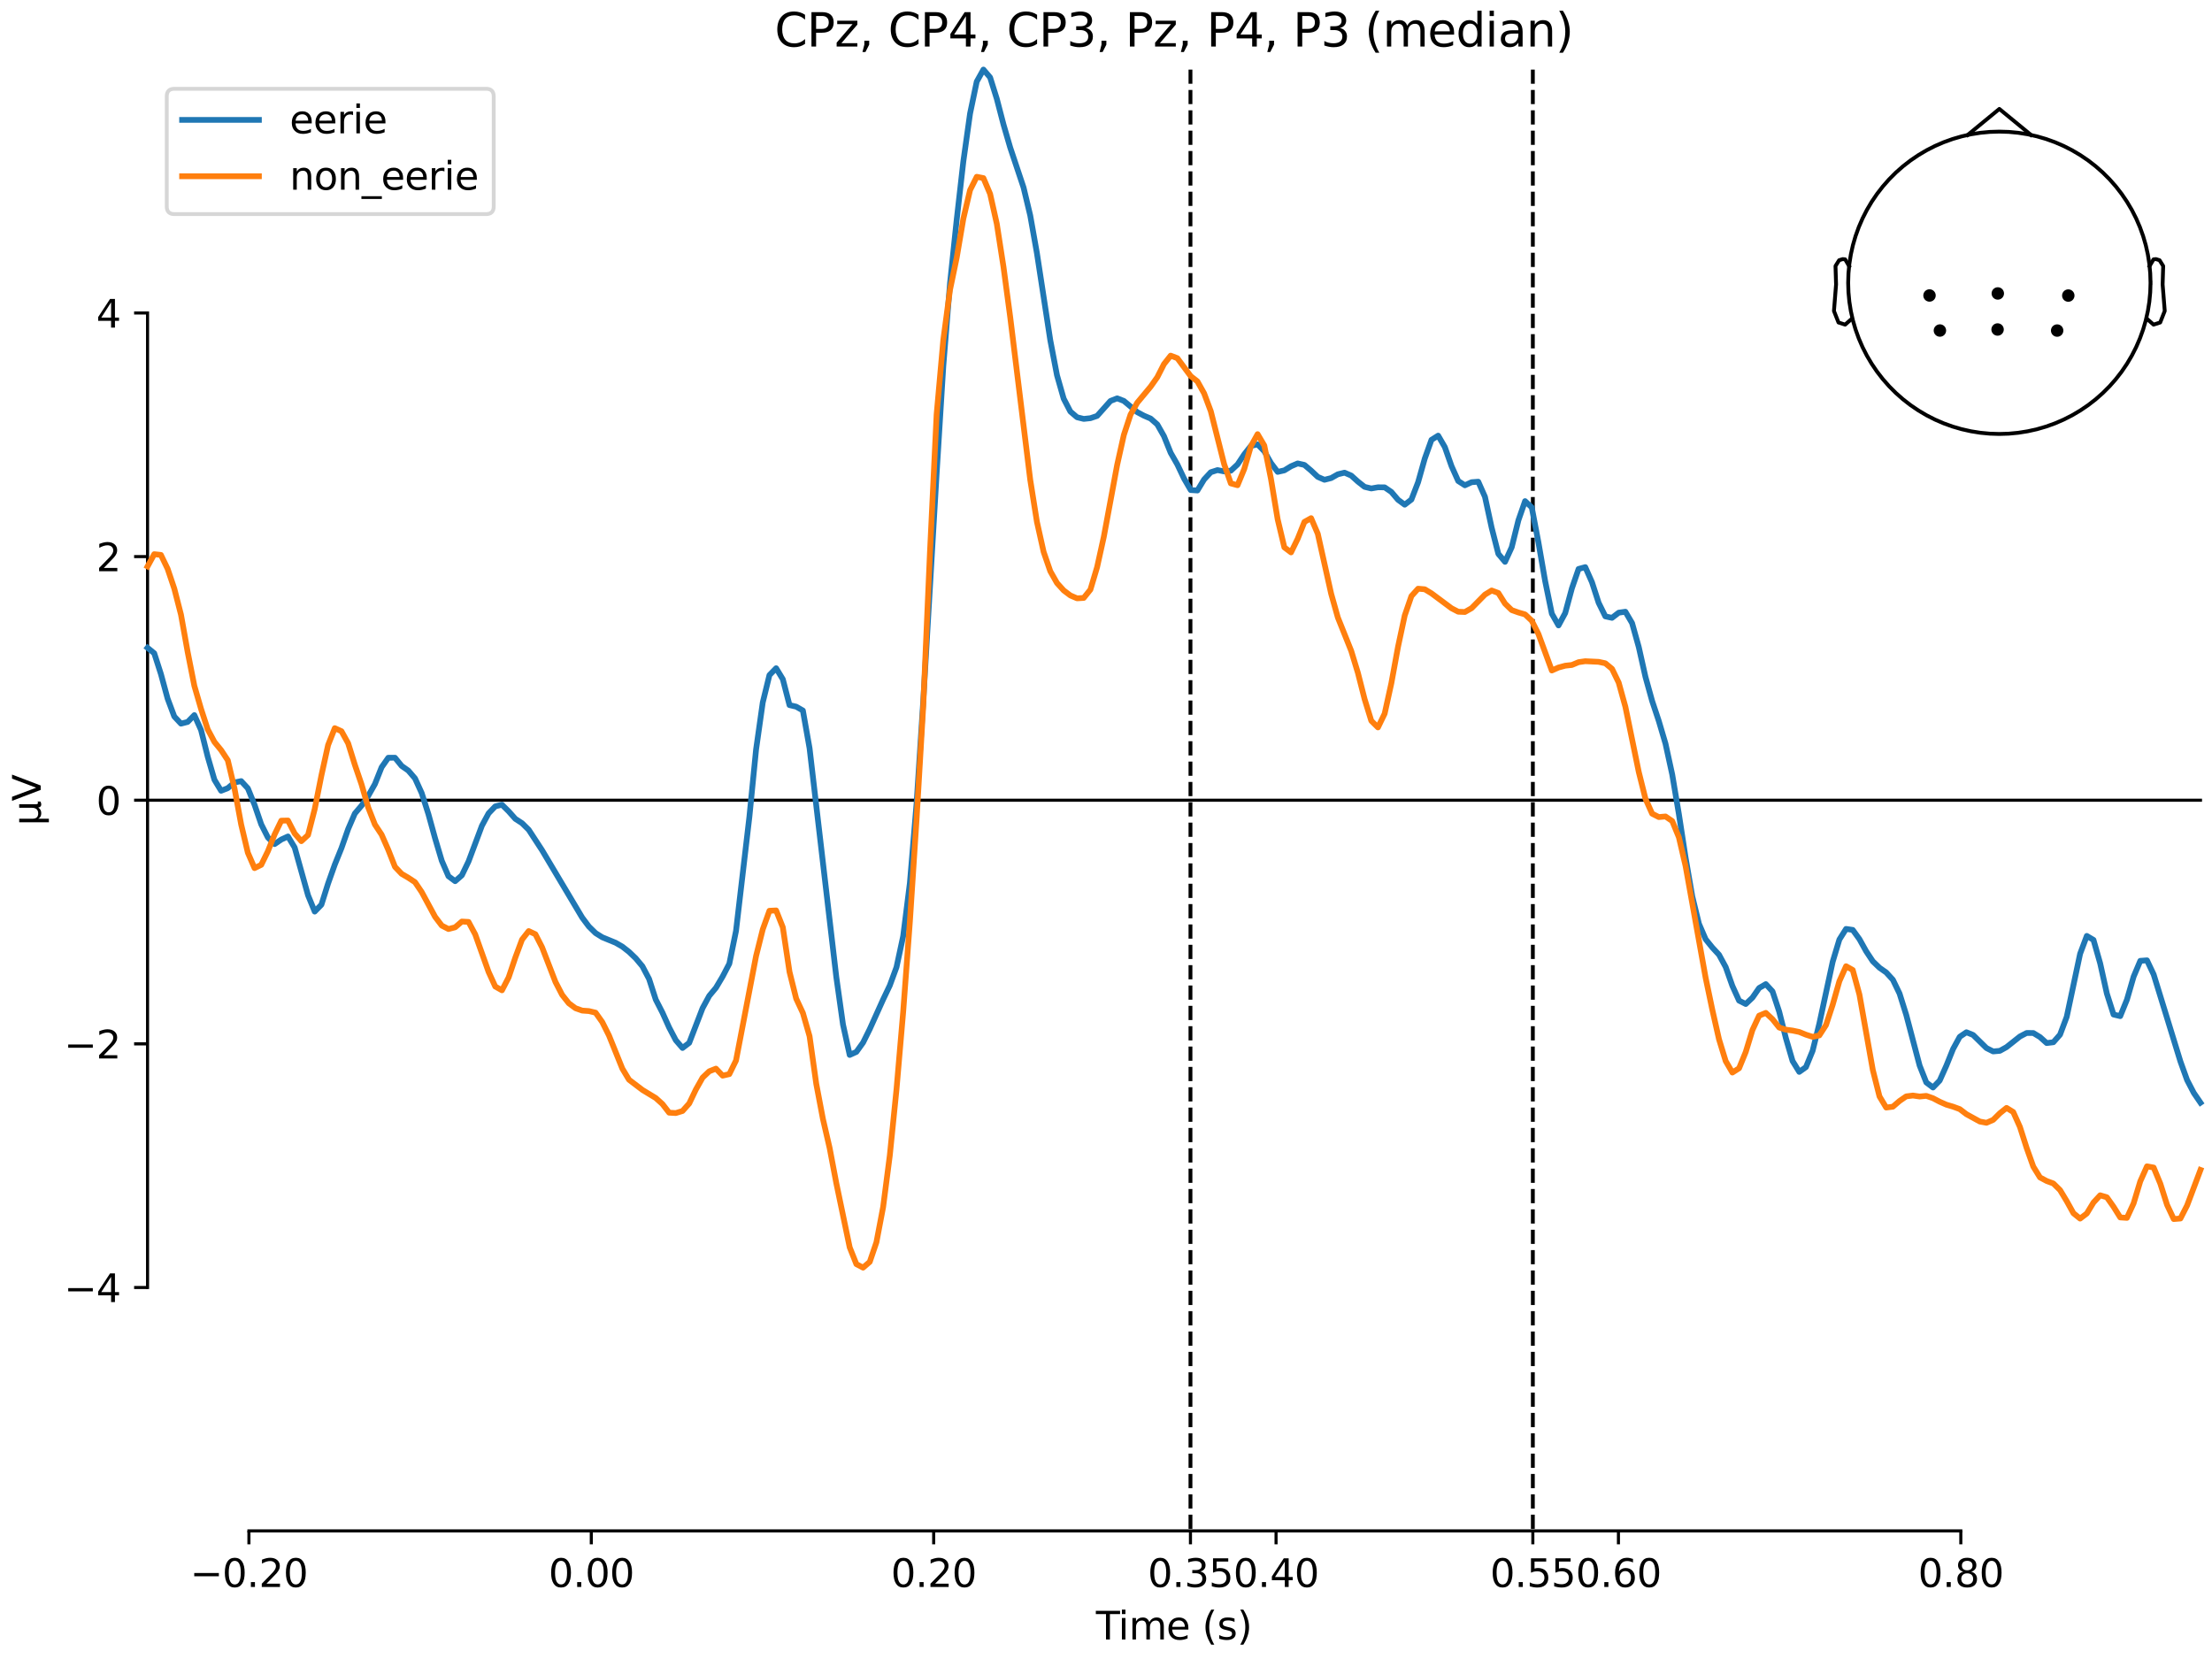 <?xml version="1.0" encoding="utf-8" standalone="no"?>
<!DOCTYPE svg PUBLIC "-//W3C//DTD SVG 1.1//EN"
  "http://www.w3.org/Graphics/SVG/1.1/DTD/svg11.dtd">
<svg xmlns:xlink="http://www.w3.org/1999/xlink" width="576pt" height="432pt" viewBox="0 0 576 432" xmlns="http://www.w3.org/2000/svg" version="1.1">
 <defs>
  <style type="text/css">*{stroke-linejoin: round; stroke-linecap: butt}</style>
 </defs>
 <g id="figure_1">
  <g id="patch_1">
   <path d="M 0 432 
L 576 432 
L 576 0 
L 0 0 
z
" style="fill: #ffffff"/>
  </g>
  <g id="axes_1">
   <g id="patch_2">
    <path d="M 38.421 398.644 
L 573 398.644 
L 573 18.118 
L 38.421 18.118 
L 38.421 398.644 
z
" style="fill: none; opacity: 0"/>
   </g>
   <g id="patch_3">
    <path d="M 38.421 335.256 
L 38.421 81.506 
" style="fill: none; stroke: #000000; stroke-width: 0.8; stroke-linejoin: miter; stroke-linecap: square"/>
   </g>
   <g id="LineCollection_1">
    <path d="M 309.994 18.118 
L 309.994 398.644 
" clip-path="url(#p1a8147ad1c)" style="fill: none; stroke-dasharray: 3.7,1.6; stroke-dashoffset: 0; stroke: #000000"/>
    <path d="M 399.148 18.118 
L 399.148 398.644 
" clip-path="url(#p1a8147ad1c)" style="fill: none; stroke-dasharray: 3.7,1.6; stroke-dashoffset: 0; stroke: #000000"/>
   </g>
   <g id="matplotlib.axis_1">
    <g id="xtick_1">
     <g id="line2d_1">
      <defs>
       <path id="md05a43b354" d="M 0 0 
L 0 3.5 
" style="stroke: #000000; stroke-width: 0.8"/>
      </defs>
      <g>
       <use xlink:href="#md05a43b354" x="64.819" y="398.644" style="stroke: #000000; stroke-width: 0.8"/>
      </g>
     </g>
     <g id="text_1">
      <!-- −0.20 -->
      <g transform="translate(49.496 413.242) scale(0.1 -0.1)">
       <defs>
        <path id="DejaVuSans-2212" d="M 678 2272 
L 4684 2272 
L 4684 1741 
L 678 1741 
L 678 2272 
z
" transform="scale(0.016)"/>
        <path id="DejaVuSans-30" d="M 2034 4250 
Q 1547 4250 1301 3770 
Q 1056 3291 1056 2328 
Q 1056 1369 1301 889 
Q 1547 409 2034 409 
Q 2525 409 2770 889 
Q 3016 1369 3016 2328 
Q 3016 3291 2770 3770 
Q 2525 4250 2034 4250 
z
M 2034 4750 
Q 2819 4750 3233 4129 
Q 3647 3509 3647 2328 
Q 3647 1150 3233 529 
Q 2819 -91 2034 -91 
Q 1250 -91 836 529 
Q 422 1150 422 2328 
Q 422 3509 836 4129 
Q 1250 4750 2034 4750 
z
" transform="scale(0.016)"/>
        <path id="DejaVuSans-2e" d="M 684 794 
L 1344 794 
L 1344 0 
L 684 0 
L 684 794 
z
" transform="scale(0.016)"/>
        <path id="DejaVuSans-32" d="M 1228 531 
L 3431 531 
L 3431 0 
L 469 0 
L 469 531 
Q 828 903 1448 1529 
Q 2069 2156 2228 2338 
Q 2531 2678 2651 2914 
Q 2772 3150 2772 3378 
Q 2772 3750 2511 3984 
Q 2250 4219 1831 4219 
Q 1534 4219 1204 4116 
Q 875 4013 500 3803 
L 500 4441 
Q 881 4594 1212 4672 
Q 1544 4750 1819 4750 
Q 2544 4750 2975 4387 
Q 3406 4025 3406 3419 
Q 3406 3131 3298 2873 
Q 3191 2616 2906 2266 
Q 2828 2175 2409 1742 
Q 1991 1309 1228 531 
z
" transform="scale(0.016)"/>
       </defs>
       <use xlink:href="#DejaVuSans-2212"/>
       <use xlink:href="#DejaVuSans-30" transform="translate(83.789 0)"/>
       <use xlink:href="#DejaVuSans-2e" transform="translate(147.412 0)"/>
       <use xlink:href="#DejaVuSans-32" transform="translate(179.199 0)"/>
       <use xlink:href="#DejaVuSans-30" transform="translate(242.822 0)"/>
      </g>
     </g>
    </g>
    <g id="xtick_2">
     <g id="line2d_2">
      <g>
       <use xlink:href="#md05a43b354" x="153.973" y="398.644" style="stroke: #000000; stroke-width: 0.8"/>
      </g>
     </g>
     <g id="text_2">
      <!-- 0.00 -->
      <g transform="translate(142.84 413.242) scale(0.1 -0.1)">
       <use xlink:href="#DejaVuSans-30"/>
       <use xlink:href="#DejaVuSans-2e" transform="translate(63.623 0)"/>
       <use xlink:href="#DejaVuSans-30" transform="translate(95.41 0)"/>
       <use xlink:href="#DejaVuSans-30" transform="translate(159.033 0)"/>
      </g>
     </g>
    </g>
    <g id="xtick_3">
     <g id="line2d_3">
      <g>
       <use xlink:href="#md05a43b354" x="243.128" y="398.644" style="stroke: #000000; stroke-width: 0.8"/>
      </g>
     </g>
     <g id="text_3">
      <!-- 0.20 -->
      <g transform="translate(231.995 413.242) scale(0.1 -0.1)">
       <use xlink:href="#DejaVuSans-30"/>
       <use xlink:href="#DejaVuSans-2e" transform="translate(63.623 0)"/>
       <use xlink:href="#DejaVuSans-32" transform="translate(95.41 0)"/>
       <use xlink:href="#DejaVuSans-30" transform="translate(159.033 0)"/>
      </g>
     </g>
    </g>
    <g id="xtick_4">
     <g id="line2d_4">
      <g>
       <use xlink:href="#md05a43b354" x="309.994" y="398.644" style="stroke: #000000; stroke-width: 0.8"/>
      </g>
     </g>
     <g id="text_4">
      <!-- 0.35 -->
      <g transform="translate(298.861 413.242) scale(0.1 -0.1)">
       <defs>
        <path id="DejaVuSans-33" d="M 2597 2516 
Q 3050 2419 3304 2112 
Q 3559 1806 3559 1356 
Q 3559 666 3084 287 
Q 2609 -91 1734 -91 
Q 1441 -91 1130 -33 
Q 819 25 488 141 
L 488 750 
Q 750 597 1062 519 
Q 1375 441 1716 441 
Q 2309 441 2620 675 
Q 2931 909 2931 1356 
Q 2931 1769 2642 2001 
Q 2353 2234 1838 2234 
L 1294 2234 
L 1294 2753 
L 1863 2753 
Q 2328 2753 2575 2939 
Q 2822 3125 2822 3475 
Q 2822 3834 2567 4026 
Q 2313 4219 1838 4219 
Q 1578 4219 1281 4162 
Q 984 4106 628 3988 
L 628 4550 
Q 988 4650 1302 4700 
Q 1616 4750 1894 4750 
Q 2613 4750 3031 4423 
Q 3450 4097 3450 3541 
Q 3450 3153 3228 2886 
Q 3006 2619 2597 2516 
z
" transform="scale(0.016)"/>
        <path id="DejaVuSans-35" d="M 691 4666 
L 3169 4666 
L 3169 4134 
L 1269 4134 
L 1269 2991 
Q 1406 3038 1543 3061 
Q 1681 3084 1819 3084 
Q 2600 3084 3056 2656 
Q 3513 2228 3513 1497 
Q 3513 744 3044 326 
Q 2575 -91 1722 -91 
Q 1428 -91 1123 -41 
Q 819 9 494 109 
L 494 744 
Q 775 591 1075 516 
Q 1375 441 1709 441 
Q 2250 441 2565 725 
Q 2881 1009 2881 1497 
Q 2881 1984 2565 2268 
Q 2250 2553 1709 2553 
Q 1456 2553 1204 2497 
Q 953 2441 691 2322 
L 691 4666 
z
" transform="scale(0.016)"/>
       </defs>
       <use xlink:href="#DejaVuSans-30"/>
       <use xlink:href="#DejaVuSans-2e" transform="translate(63.623 0)"/>
       <use xlink:href="#DejaVuSans-33" transform="translate(95.41 0)"/>
       <use xlink:href="#DejaVuSans-35" transform="translate(159.033 0)"/>
      </g>
     </g>
    </g>
    <g id="xtick_5">
     <g id="line2d_5">
      <g>
       <use xlink:href="#md05a43b354" x="332.282" y="398.644" style="stroke: #000000; stroke-width: 0.8"/>
      </g>
     </g>
     <g id="text_5">
      <!-- 0.40 -->
      <g transform="translate(321.15 413.242) scale(0.1 -0.1)">
       <defs>
        <path id="DejaVuSans-34" d="M 2419 4116 
L 825 1625 
L 2419 1625 
L 2419 4116 
z
M 2253 4666 
L 3047 4666 
L 3047 1625 
L 3713 1625 
L 3713 1100 
L 3047 1100 
L 3047 0 
L 2419 0 
L 2419 1100 
L 313 1100 
L 313 1709 
L 2253 4666 
z
" transform="scale(0.016)"/>
       </defs>
       <use xlink:href="#DejaVuSans-30"/>
       <use xlink:href="#DejaVuSans-2e" transform="translate(63.623 0)"/>
       <use xlink:href="#DejaVuSans-34" transform="translate(95.41 0)"/>
       <use xlink:href="#DejaVuSans-30" transform="translate(159.033 0)"/>
      </g>
     </g>
    </g>
    <g id="xtick_6">
     <g id="line2d_6">
      <g>
       <use xlink:href="#md05a43b354" x="399.148" y="398.644" style="stroke: #000000; stroke-width: 0.8"/>
      </g>
     </g>
     <g id="text_6">
      <!-- 0.55 -->
      <g transform="translate(388.016 413.242) scale(0.1 -0.1)">
       <use xlink:href="#DejaVuSans-30"/>
       <use xlink:href="#DejaVuSans-2e" transform="translate(63.623 0)"/>
       <use xlink:href="#DejaVuSans-35" transform="translate(95.41 0)"/>
       <use xlink:href="#DejaVuSans-35" transform="translate(159.033 0)"/>
      </g>
     </g>
    </g>
    <g id="xtick_7">
     <g id="line2d_7">
      <g>
       <use xlink:href="#md05a43b354" x="421.437" y="398.644" style="stroke: #000000; stroke-width: 0.8"/>
      </g>
     </g>
     <g id="text_7">
      <!-- 0.60 -->
      <g transform="translate(410.304 413.242) scale(0.1 -0.1)">
       <defs>
        <path id="DejaVuSans-36" d="M 2113 2584 
Q 1688 2584 1439 2293 
Q 1191 2003 1191 1497 
Q 1191 994 1439 701 
Q 1688 409 2113 409 
Q 2538 409 2786 701 
Q 3034 994 3034 1497 
Q 3034 2003 2786 2293 
Q 2538 2584 2113 2584 
z
M 3366 4563 
L 3366 3988 
Q 3128 4100 2886 4159 
Q 2644 4219 2406 4219 
Q 1781 4219 1451 3797 
Q 1122 3375 1075 2522 
Q 1259 2794 1537 2939 
Q 1816 3084 2150 3084 
Q 2853 3084 3261 2657 
Q 3669 2231 3669 1497 
Q 3669 778 3244 343 
Q 2819 -91 2113 -91 
Q 1303 -91 875 529 
Q 447 1150 447 2328 
Q 447 3434 972 4092 
Q 1497 4750 2381 4750 
Q 2619 4750 2861 4703 
Q 3103 4656 3366 4563 
z
" transform="scale(0.016)"/>
       </defs>
       <use xlink:href="#DejaVuSans-30"/>
       <use xlink:href="#DejaVuSans-2e" transform="translate(63.623 0)"/>
       <use xlink:href="#DejaVuSans-36" transform="translate(95.41 0)"/>
       <use xlink:href="#DejaVuSans-30" transform="translate(159.033 0)"/>
      </g>
     </g>
    </g>
    <g id="xtick_8">
     <g id="line2d_8">
      <g>
       <use xlink:href="#md05a43b354" x="510.592" y="398.644" style="stroke: #000000; stroke-width: 0.8"/>
      </g>
     </g>
     <g id="text_8">
      <!-- 0.80 -->
      <g transform="translate(499.459 413.242) scale(0.1 -0.1)">
       <defs>
        <path id="DejaVuSans-38" d="M 2034 2216 
Q 1584 2216 1326 1975 
Q 1069 1734 1069 1313 
Q 1069 891 1326 650 
Q 1584 409 2034 409 
Q 2484 409 2743 651 
Q 3003 894 3003 1313 
Q 3003 1734 2745 1975 
Q 2488 2216 2034 2216 
z
M 1403 2484 
Q 997 2584 770 2862 
Q 544 3141 544 3541 
Q 544 4100 942 4425 
Q 1341 4750 2034 4750 
Q 2731 4750 3128 4425 
Q 3525 4100 3525 3541 
Q 3525 3141 3298 2862 
Q 3072 2584 2669 2484 
Q 3125 2378 3379 2068 
Q 3634 1759 3634 1313 
Q 3634 634 3220 271 
Q 2806 -91 2034 -91 
Q 1263 -91 848 271 
Q 434 634 434 1313 
Q 434 1759 690 2068 
Q 947 2378 1403 2484 
z
M 1172 3481 
Q 1172 3119 1398 2916 
Q 1625 2713 2034 2713 
Q 2441 2713 2670 2916 
Q 2900 3119 2900 3481 
Q 2900 3844 2670 4047 
Q 2441 4250 2034 4250 
Q 1625 4250 1398 4047 
Q 1172 3844 1172 3481 
z
" transform="scale(0.016)"/>
       </defs>
       <use xlink:href="#DejaVuSans-30"/>
       <use xlink:href="#DejaVuSans-2e" transform="translate(63.623 0)"/>
       <use xlink:href="#DejaVuSans-38" transform="translate(95.41 0)"/>
       <use xlink:href="#DejaVuSans-30" transform="translate(159.033 0)"/>
      </g>
     </g>
    </g>
    <g id="text_9">
     <!-- Time (s) -->
     <g transform="translate(285.381 426.92) scale(0.1 -0.1)">
      <defs>
       <path id="DejaVuSans-54" d="M -19 4666 
L 3928 4666 
L 3928 4134 
L 2272 4134 
L 2272 0 
L 1638 0 
L 1638 4134 
L -19 4134 
L -19 4666 
z
" transform="scale(0.016)"/>
       <path id="DejaVuSans-69" d="M 603 3500 
L 1178 3500 
L 1178 0 
L 603 0 
L 603 3500 
z
M 603 4863 
L 1178 4863 
L 1178 4134 
L 603 4134 
L 603 4863 
z
" transform="scale(0.016)"/>
       <path id="DejaVuSans-6d" d="M 3328 2828 
Q 3544 3216 3844 3400 
Q 4144 3584 4550 3584 
Q 5097 3584 5394 3201 
Q 5691 2819 5691 2113 
L 5691 0 
L 5113 0 
L 5113 2094 
Q 5113 2597 4934 2840 
Q 4756 3084 4391 3084 
Q 3944 3084 3684 2787 
Q 3425 2491 3425 1978 
L 3425 0 
L 2847 0 
L 2847 2094 
Q 2847 2600 2669 2842 
Q 2491 3084 2119 3084 
Q 1678 3084 1418 2786 
Q 1159 2488 1159 1978 
L 1159 0 
L 581 0 
L 581 3500 
L 1159 3500 
L 1159 2956 
Q 1356 3278 1631 3431 
Q 1906 3584 2284 3584 
Q 2666 3584 2933 3390 
Q 3200 3197 3328 2828 
z
" transform="scale(0.016)"/>
       <path id="DejaVuSans-65" d="M 3597 1894 
L 3597 1613 
L 953 1613 
Q 991 1019 1311 708 
Q 1631 397 2203 397 
Q 2534 397 2845 478 
Q 3156 559 3463 722 
L 3463 178 
Q 3153 47 2828 -22 
Q 2503 -91 2169 -91 
Q 1331 -91 842 396 
Q 353 884 353 1716 
Q 353 2575 817 3079 
Q 1281 3584 2069 3584 
Q 2775 3584 3186 3129 
Q 3597 2675 3597 1894 
z
M 3022 2063 
Q 3016 2534 2758 2815 
Q 2500 3097 2075 3097 
Q 1594 3097 1305 2825 
Q 1016 2553 972 2059 
L 3022 2063 
z
" transform="scale(0.016)"/>
       <path id="DejaVuSans-20" transform="scale(0.016)"/>
       <path id="DejaVuSans-28" d="M 1984 4856 
Q 1566 4138 1362 3434 
Q 1159 2731 1159 2009 
Q 1159 1288 1364 580 
Q 1569 -128 1984 -844 
L 1484 -844 
Q 1016 -109 783 600 
Q 550 1309 550 2009 
Q 550 2706 781 3412 
Q 1013 4119 1484 4856 
L 1984 4856 
z
" transform="scale(0.016)"/>
       <path id="DejaVuSans-73" d="M 2834 3397 
L 2834 2853 
Q 2591 2978 2328 3040 
Q 2066 3103 1784 3103 
Q 1356 3103 1142 2972 
Q 928 2841 928 2578 
Q 928 2378 1081 2264 
Q 1234 2150 1697 2047 
L 1894 2003 
Q 2506 1872 2764 1633 
Q 3022 1394 3022 966 
Q 3022 478 2636 193 
Q 2250 -91 1575 -91 
Q 1294 -91 989 -36 
Q 684 19 347 128 
L 347 722 
Q 666 556 975 473 
Q 1284 391 1588 391 
Q 1994 391 2212 530 
Q 2431 669 2431 922 
Q 2431 1156 2273 1281 
Q 2116 1406 1581 1522 
L 1381 1569 
Q 847 1681 609 1914 
Q 372 2147 372 2553 
Q 372 3047 722 3315 
Q 1072 3584 1716 3584 
Q 2034 3584 2315 3537 
Q 2597 3491 2834 3397 
z
" transform="scale(0.016)"/>
       <path id="DejaVuSans-29" d="M 513 4856 
L 1013 4856 
Q 1481 4119 1714 3412 
Q 1947 2706 1947 2009 
Q 1947 1309 1714 600 
Q 1481 -109 1013 -844 
L 513 -844 
Q 928 -128 1133 580 
Q 1338 1288 1338 2009 
Q 1338 2731 1133 3434 
Q 928 4138 513 4856 
z
" transform="scale(0.016)"/>
      </defs>
      <use xlink:href="#DejaVuSans-54"/>
      <use xlink:href="#DejaVuSans-69" transform="translate(57.959 0)"/>
      <use xlink:href="#DejaVuSans-6d" transform="translate(85.742 0)"/>
      <use xlink:href="#DejaVuSans-65" transform="translate(183.154 0)"/>
      <use xlink:href="#DejaVuSans-20" transform="translate(244.678 0)"/>
      <use xlink:href="#DejaVuSans-28" transform="translate(276.465 0)"/>
      <use xlink:href="#DejaVuSans-73" transform="translate(315.479 0)"/>
      <use xlink:href="#DejaVuSans-29" transform="translate(367.578 0)"/>
     </g>
    </g>
   </g>
   <g id="matplotlib.axis_2">
    <g id="ytick_1">
     <g id="line2d_9">
      <defs>
       <path id="m44f23426dc" d="M 0 0 
L -3.5 0 
" style="stroke: #000000; stroke-width: 0.8"/>
      </defs>
      <g>
       <use xlink:href="#m44f23426dc" x="38.421" y="335.256" style="stroke: #000000; stroke-width: 0.8"/>
      </g>
     </g>
     <g id="text_10">
      <!-- −4 -->
      <g transform="translate(16.678 339.055) scale(0.1 -0.1)">
       <use xlink:href="#DejaVuSans-2212"/>
       <use xlink:href="#DejaVuSans-34" transform="translate(83.789 0)"/>
      </g>
     </g>
    </g>
    <g id="ytick_2">
     <g id="line2d_10">
      <g>
       <use xlink:href="#m44f23426dc" x="38.421" y="271.818" style="stroke: #000000; stroke-width: 0.8"/>
      </g>
     </g>
     <g id="text_11">
      <!-- −2 -->
      <g transform="translate(16.678 275.618) scale(0.1 -0.1)">
       <use xlink:href="#DejaVuSans-2212"/>
       <use xlink:href="#DejaVuSans-32" transform="translate(83.789 0)"/>
      </g>
     </g>
    </g>
    <g id="ytick_3">
     <g id="line2d_11">
      <g>
       <use xlink:href="#m44f23426dc" x="38.421" y="208.381" style="stroke: #000000; stroke-width: 0.8"/>
      </g>
     </g>
     <g id="text_12">
      <!-- 0 -->
      <g transform="translate(25.058 212.18) scale(0.1 -0.1)">
       <use xlink:href="#DejaVuSans-30"/>
      </g>
     </g>
    </g>
    <g id="ytick_4">
     <g id="line2d_12">
      <g>
       <use xlink:href="#m44f23426dc" x="38.421" y="144.944" style="stroke: #000000; stroke-width: 0.8"/>
      </g>
     </g>
     <g id="text_13">
      <!-- 2 -->
      <g transform="translate(25.058 148.743) scale(0.1 -0.1)">
       <use xlink:href="#DejaVuSans-32"/>
      </g>
     </g>
    </g>
    <g id="ytick_5">
     <g id="line2d_13">
      <g>
       <use xlink:href="#m44f23426dc" x="38.421" y="81.506" style="stroke: #000000; stroke-width: 0.8"/>
      </g>
     </g>
     <g id="text_14">
      <!-- 4 -->
      <g transform="translate(25.058 85.305) scale(0.1 -0.1)">
       <use xlink:href="#DejaVuSans-34"/>
      </g>
     </g>
    </g>
    <g id="text_15">
     <!-- µV -->
     <g transform="translate(10.599 214.982) rotate(-90) scale(0.1 -0.1)">
      <defs>
       <path id="DejaVuSans-b5" d="M 544 -1331 
L 544 3500 
L 1119 3500 
L 1119 1325 
Q 1119 872 1334 640 
Q 1550 409 1972 409 
Q 2434 409 2667 671 
Q 2900 934 2900 1459 
L 2900 3500 
L 3475 3500 
L 3475 806 
Q 3475 619 3529 530 
Q 3584 441 3700 441 
Q 3728 441 3778 458 
Q 3828 475 3916 513 
L 3916 50 
Q 3788 -22 3673 -56 
Q 3559 -91 3450 -91 
Q 3234 -91 3106 31 
Q 2978 153 2931 403 
Q 2775 156 2548 32 
Q 2322 -91 2016 -91 
Q 1697 -91 1473 31 
Q 1250 153 1119 397 
L 1119 -1331 
L 544 -1331 
z
" transform="scale(0.016)"/>
       <path id="DejaVuSans-56" d="M 1831 0 
L 50 4666 
L 709 4666 
L 2188 738 
L 3669 4666 
L 4325 4666 
L 2547 0 
L 1831 0 
z
" transform="scale(0.016)"/>
      </defs>
      <use xlink:href="#DejaVuSans-b5"/>
      <use xlink:href="#DejaVuSans-56" transform="translate(63.623 0)"/>
     </g>
    </g>
   </g>
   <g id="patch_4">
    <path d="M 64.819 398.644 
L 510.592 398.644 
" style="fill: none; stroke: #000000; stroke-width: 0.8; stroke-linejoin: miter; stroke-linecap: square"/>
   </g>
   <g id="patch_5">
    <path d="M 38.421 208.381 
L 573 208.381 
" style="fill: none; stroke: #000000; stroke-width: 0.8; stroke-linejoin: miter; stroke-linecap: square"/>
   </g>
   <g id="text_16">
    <!-- CPz, CP4, CP3, Pz, P4, P3 (median) -->
    <g transform="translate(201.717 12.118) scale(0.12 -0.12)">
     <defs>
      <path id="DejaVuSans-43" d="M 4122 4306 
L 4122 3641 
Q 3803 3938 3442 4084 
Q 3081 4231 2675 4231 
Q 1875 4231 1450 3742 
Q 1025 3253 1025 2328 
Q 1025 1406 1450 917 
Q 1875 428 2675 428 
Q 3081 428 3442 575 
Q 3803 722 4122 1019 
L 4122 359 
Q 3791 134 3420 21 
Q 3050 -91 2638 -91 
Q 1578 -91 968 557 
Q 359 1206 359 2328 
Q 359 3453 968 4101 
Q 1578 4750 2638 4750 
Q 3056 4750 3426 4639 
Q 3797 4528 4122 4306 
z
" transform="scale(0.016)"/>
      <path id="DejaVuSans-50" d="M 1259 4147 
L 1259 2394 
L 2053 2394 
Q 2494 2394 2734 2622 
Q 2975 2850 2975 3272 
Q 2975 3691 2734 3919 
Q 2494 4147 2053 4147 
L 1259 4147 
z
M 628 4666 
L 2053 4666 
Q 2838 4666 3239 4311 
Q 3641 3956 3641 3272 
Q 3641 2581 3239 2228 
Q 2838 1875 2053 1875 
L 1259 1875 
L 1259 0 
L 628 0 
L 628 4666 
z
" transform="scale(0.016)"/>
      <path id="DejaVuSans-7a" d="M 353 3500 
L 3084 3500 
L 3084 2975 
L 922 459 
L 3084 459 
L 3084 0 
L 275 0 
L 275 525 
L 2438 3041 
L 353 3041 
L 353 3500 
z
" transform="scale(0.016)"/>
      <path id="DejaVuSans-2c" d="M 750 794 
L 1409 794 
L 1409 256 
L 897 -744 
L 494 -744 
L 750 256 
L 750 794 
z
" transform="scale(0.016)"/>
      <path id="DejaVuSans-64" d="M 2906 2969 
L 2906 4863 
L 3481 4863 
L 3481 0 
L 2906 0 
L 2906 525 
Q 2725 213 2448 61 
Q 2172 -91 1784 -91 
Q 1150 -91 751 415 
Q 353 922 353 1747 
Q 353 2572 751 3078 
Q 1150 3584 1784 3584 
Q 2172 3584 2448 3432 
Q 2725 3281 2906 2969 
z
M 947 1747 
Q 947 1113 1208 752 
Q 1469 391 1925 391 
Q 2381 391 2643 752 
Q 2906 1113 2906 1747 
Q 2906 2381 2643 2742 
Q 2381 3103 1925 3103 
Q 1469 3103 1208 2742 
Q 947 2381 947 1747 
z
" transform="scale(0.016)"/>
      <path id="DejaVuSans-61" d="M 2194 1759 
Q 1497 1759 1228 1600 
Q 959 1441 959 1056 
Q 959 750 1161 570 
Q 1363 391 1709 391 
Q 2188 391 2477 730 
Q 2766 1069 2766 1631 
L 2766 1759 
L 2194 1759 
z
M 3341 1997 
L 3341 0 
L 2766 0 
L 2766 531 
Q 2569 213 2275 61 
Q 1981 -91 1556 -91 
Q 1019 -91 701 211 
Q 384 513 384 1019 
Q 384 1609 779 1909 
Q 1175 2209 1959 2209 
L 2766 2209 
L 2766 2266 
Q 2766 2663 2505 2880 
Q 2244 3097 1772 3097 
Q 1472 3097 1187 3025 
Q 903 2953 641 2809 
L 641 3341 
Q 956 3463 1253 3523 
Q 1550 3584 1831 3584 
Q 2591 3584 2966 3190 
Q 3341 2797 3341 1997 
z
" transform="scale(0.016)"/>
      <path id="DejaVuSans-6e" d="M 3513 2113 
L 3513 0 
L 2938 0 
L 2938 2094 
Q 2938 2591 2744 2837 
Q 2550 3084 2163 3084 
Q 1697 3084 1428 2787 
Q 1159 2491 1159 1978 
L 1159 0 
L 581 0 
L 581 3500 
L 1159 3500 
L 1159 2956 
Q 1366 3272 1645 3428 
Q 1925 3584 2291 3584 
Q 2894 3584 3203 3211 
Q 3513 2838 3513 2113 
z
" transform="scale(0.016)"/>
     </defs>
     <use xlink:href="#DejaVuSans-43"/>
     <use xlink:href="#DejaVuSans-50" transform="translate(69.824 0)"/>
     <use xlink:href="#DejaVuSans-7a" transform="translate(130.127 0)"/>
     <use xlink:href="#DejaVuSans-2c" transform="translate(182.617 0)"/>
     <use xlink:href="#DejaVuSans-20" transform="translate(214.404 0)"/>
     <use xlink:href="#DejaVuSans-43" transform="translate(246.191 0)"/>
     <use xlink:href="#DejaVuSans-50" transform="translate(316.016 0)"/>
     <use xlink:href="#DejaVuSans-34" transform="translate(376.318 0)"/>
     <use xlink:href="#DejaVuSans-2c" transform="translate(439.941 0)"/>
     <use xlink:href="#DejaVuSans-20" transform="translate(471.729 0)"/>
     <use xlink:href="#DejaVuSans-43" transform="translate(503.516 0)"/>
     <use xlink:href="#DejaVuSans-50" transform="translate(573.34 0)"/>
     <use xlink:href="#DejaVuSans-33" transform="translate(633.643 0)"/>
     <use xlink:href="#DejaVuSans-2c" transform="translate(697.266 0)"/>
     <use xlink:href="#DejaVuSans-20" transform="translate(729.053 0)"/>
     <use xlink:href="#DejaVuSans-50" transform="translate(760.84 0)"/>
     <use xlink:href="#DejaVuSans-7a" transform="translate(821.143 0)"/>
     <use xlink:href="#DejaVuSans-2c" transform="translate(873.633 0)"/>
     <use xlink:href="#DejaVuSans-20" transform="translate(905.42 0)"/>
     <use xlink:href="#DejaVuSans-50" transform="translate(937.207 0)"/>
     <use xlink:href="#DejaVuSans-34" transform="translate(997.51 0)"/>
     <use xlink:href="#DejaVuSans-2c" transform="translate(1061.133 0)"/>
     <use xlink:href="#DejaVuSans-20" transform="translate(1092.92 0)"/>
     <use xlink:href="#DejaVuSans-50" transform="translate(1124.707 0)"/>
     <use xlink:href="#DejaVuSans-33" transform="translate(1185.01 0)"/>
     <use xlink:href="#DejaVuSans-20" transform="translate(1248.633 0)"/>
     <use xlink:href="#DejaVuSans-28" transform="translate(1280.42 0)"/>
     <use xlink:href="#DejaVuSans-6d" transform="translate(1319.434 0)"/>
     <use xlink:href="#DejaVuSans-65" transform="translate(1416.846 0)"/>
     <use xlink:href="#DejaVuSans-64" transform="translate(1478.369 0)"/>
     <use xlink:href="#DejaVuSans-69" transform="translate(1541.846 0)"/>
     <use xlink:href="#DejaVuSans-61" transform="translate(1569.629 0)"/>
     <use xlink:href="#DejaVuSans-6e" transform="translate(1630.908 0)"/>
     <use xlink:href="#DejaVuSans-29" transform="translate(1694.287 0)"/>
    </g>
   </g>
   <g id="legend_1">
    <g id="patch_6">
     <path d="M 45.421 55.753 
L 126.563 55.753 
Q 128.563 55.753 128.563 53.753 
L 128.563 25.118 
Q 128.563 23.118 126.563 23.118 
L 45.421 23.118 
Q 43.421 23.118 43.421 25.118 
L 43.421 53.753 
Q 43.421 55.753 45.421 55.753 
z
" style="fill: #ffffff; opacity: 0.8; stroke: #cccccc; stroke-linejoin: miter"/>
    </g>
    <g id="line2d_14">
     <path d="M 47.421 31.217 
L 57.421 31.217 
L 67.421 31.217 
" style="fill: none; stroke: #1f77b4; stroke-width: 1.5; stroke-linecap: square"/>
    </g>
    <g id="text_17">
     <!-- eerie -->
     <g transform="translate(75.421 34.717) scale(0.1 -0.1)">
      <defs>
       <path id="DejaVuSans-72" d="M 2631 2963 
Q 2534 3019 2420 3045 
Q 2306 3072 2169 3072 
Q 1681 3072 1420 2755 
Q 1159 2438 1159 1844 
L 1159 0 
L 581 0 
L 581 3500 
L 1159 3500 
L 1159 2956 
Q 1341 3275 1631 3429 
Q 1922 3584 2338 3584 
Q 2397 3584 2469 3576 
Q 2541 3569 2628 3553 
L 2631 2963 
z
" transform="scale(0.016)"/>
      </defs>
      <use xlink:href="#DejaVuSans-65"/>
      <use xlink:href="#DejaVuSans-65" transform="translate(61.523 0)"/>
      <use xlink:href="#DejaVuSans-72" transform="translate(123.047 0)"/>
      <use xlink:href="#DejaVuSans-69" transform="translate(164.16 0)"/>
      <use xlink:href="#DejaVuSans-65" transform="translate(191.943 0)"/>
     </g>
    </g>
    <g id="line2d_15">
     <path d="M 47.421 45.895 
L 57.421 45.895 
L 67.421 45.895 
" style="fill: none; stroke: #ff7f0e; stroke-width: 1.5; stroke-linecap: square"/>
    </g>
    <g id="text_18">
     <!-- non_eerie -->
     <g transform="translate(75.421 49.395) scale(0.1 -0.1)">
      <defs>
       <path id="DejaVuSans-6f" d="M 1959 3097 
Q 1497 3097 1228 2736 
Q 959 2375 959 1747 
Q 959 1119 1226 758 
Q 1494 397 1959 397 
Q 2419 397 2687 759 
Q 2956 1122 2956 1747 
Q 2956 2369 2687 2733 
Q 2419 3097 1959 3097 
z
M 1959 3584 
Q 2709 3584 3137 3096 
Q 3566 2609 3566 1747 
Q 3566 888 3137 398 
Q 2709 -91 1959 -91 
Q 1206 -91 779 398 
Q 353 888 353 1747 
Q 353 2609 779 3096 
Q 1206 3584 1959 3584 
z
" transform="scale(0.016)"/>
       <path id="DejaVuSans-5f" d="M 3263 -1063 
L 3263 -1509 
L -63 -1509 
L -63 -1063 
L 3263 -1063 
z
" transform="scale(0.016)"/>
      </defs>
      <use xlink:href="#DejaVuSans-6e"/>
      <use xlink:href="#DejaVuSans-6f" transform="translate(63.379 0)"/>
      <use xlink:href="#DejaVuSans-6e" transform="translate(124.561 0)"/>
      <use xlink:href="#DejaVuSans-5f" transform="translate(187.939 0)"/>
      <use xlink:href="#DejaVuSans-65" transform="translate(237.939 0)"/>
      <use xlink:href="#DejaVuSans-65" transform="translate(299.463 0)"/>
      <use xlink:href="#DejaVuSans-72" transform="translate(360.986 0)"/>
      <use xlink:href="#DejaVuSans-69" transform="translate(402.1 0)"/>
      <use xlink:href="#DejaVuSans-65" transform="translate(429.883 0)"/>
     </g>
    </g>
   </g>
   <g id="line2d_16">
    <path d="M 38.421 168.686 
L 40.162 170.105 
L 41.903 175.518 
L 43.644 181.916 
L 45.386 186.575 
L 47.127 188.437 
L 48.868 187.991 
L 50.61 186.212 
L 52.351 190.096 
L 54.092 197.058 
L 55.834 203.043 
L 57.575 205.916 
L 59.316 205.229 
L 61.057 203.757 
L 62.799 203.397 
L 64.54 205.279 
L 66.281 209.561 
L 68.023 214.648 
L 69.764 218.095 
L 71.505 219.797 
L 73.247 218.612 
L 74.988 217.81 
L 76.729 220.689 
L 80.212 233.128 
L 81.953 237.374 
L 83.694 235.578 
L 85.436 230.045 
L 87.177 225.145 
L 88.918 220.836 
L 90.66 215.876 
L 92.401 211.836 
L 94.142 209.792 
L 95.883 207.246 
L 97.625 204.174 
L 99.366 199.799 
L 101.107 197.316 
L 102.849 197.306 
L 104.59 199.444 
L 106.331 200.666 
L 108.073 202.695 
L 109.814 206.527 
L 111.555 211.993 
L 113.296 218.296 
L 115.038 224.145 
L 116.779 228.165 
L 118.52 229.458 
L 120.262 227.938 
L 122.003 224.325 
L 125.486 215.024 
L 127.227 211.793 
L 128.968 209.974 
L 130.709 209.544 
L 132.451 211.264 
L 134.192 213.222 
L 135.933 214.349 
L 137.675 216.066 
L 141.157 221.401 
L 151.605 238.943 
L 153.346 241.264 
L 155.088 242.974 
L 156.829 244.061 
L 160.312 245.491 
L 162.053 246.496 
L 163.794 247.857 
L 165.535 249.524 
L 167.277 251.606 
L 169.018 254.913 
L 170.759 260.288 
L 172.501 263.689 
L 174.242 267.553 
L 175.983 270.875 
L 177.725 272.893 
L 179.466 271.564 
L 182.948 262.52 
L 184.69 259.308 
L 186.431 257.216 
L 188.172 254.286 
L 189.914 250.941 
L 191.655 242.414 
L 195.138 212.713 
L 196.879 195.19 
L 198.62 182.914 
L 200.361 175.794 
L 202.103 174.004 
L 203.844 176.865 
L 205.585 183.606 
L 207.327 184.01 
L 209.068 185.013 
L 210.809 194.838 
L 217.774 254.426 
L 219.516 266.801 
L 221.257 274.703 
L 222.998 273.918 
L 224.74 271.492 
L 226.481 267.976 
L 229.964 260.258 
L 231.705 256.608 
L 233.446 251.857 
L 235.187 243.765 
L 236.929 229.952 
L 238.67 209.257 
L 240.411 182.599 
L 243.894 123.341 
L 245.635 95.295 
L 247.377 73.849 
L 249.118 57.261 
L 250.859 41.982 
L 252.6 29.579 
L 254.342 21.242 
L 256.083 18.118 
L 257.824 20.161 
L 259.566 25.732 
L 261.307 32.418 
L 263.048 38.399 
L 266.531 48.825 
L 268.272 56.107 
L 270.013 65.924 
L 273.496 88.608 
L 275.237 97.709 
L 276.979 103.807 
L 278.72 107.163 
L 280.461 108.653 
L 282.203 109.081 
L 283.944 108.895 
L 285.685 108.303 
L 289.168 104.403 
L 290.909 103.727 
L 292.65 104.398 
L 296.133 107.315 
L 297.874 108.241 
L 299.616 108.988 
L 301.357 110.519 
L 303.098 113.585 
L 304.84 117.905 
L 306.581 120.951 
L 308.322 124.614 
L 310.063 127.611 
L 311.805 127.72 
L 313.546 124.85 
L 315.287 122.97 
L 317.029 122.408 
L 318.77 122.754 
L 320.511 122.564 
L 322.253 120.945 
L 323.994 118.317 
L 325.735 116.107 
L 327.476 115.714 
L 329.218 117.501 
L 330.959 120.57 
L 332.7 122.879 
L 334.442 122.48 
L 336.183 121.414 
L 337.924 120.673 
L 339.666 121.064 
L 341.407 122.538 
L 343.148 124.178 
L 344.889 124.933 
L 346.631 124.489 
L 348.372 123.505 
L 350.113 123.08 
L 351.855 123.836 
L 353.596 125.404 
L 355.337 126.777 
L 357.079 127.195 
L 358.82 126.889 
L 360.561 126.906 
L 362.302 128.092 
L 364.044 130.137 
L 365.785 131.421 
L 367.526 130.083 
L 369.268 125.571 
L 371.009 119.405 
L 372.75 114.534 
L 374.492 113.438 
L 376.233 116.422 
L 377.974 121.373 
L 379.715 125.253 
L 381.457 126.37 
L 383.198 125.566 
L 384.939 125.436 
L 386.681 129.365 
L 388.422 137.398 
L 390.163 144.22 
L 391.905 146.302 
L 393.646 142.502 
L 395.387 135.488 
L 397.128 130.493 
L 398.87 132.129 
L 400.611 141.274 
L 402.352 151.302 
L 404.094 159.803 
L 405.835 162.86 
L 407.576 159.646 
L 409.318 153.201 
L 411.059 148.155 
L 412.8 147.68 
L 414.541 151.597 
L 416.283 156.966 
L 418.024 160.498 
L 419.765 160.884 
L 421.507 159.54 
L 423.248 159.294 
L 424.989 162.256 
L 426.731 168.49 
L 428.472 176.257 
L 430.213 182.531 
L 431.954 187.763 
L 433.696 193.659 
L 435.437 201.649 
L 437.178 211.99 
L 438.92 223.317 
L 440.661 233.403 
L 442.402 240.545 
L 444.144 244.574 
L 445.885 246.731 
L 447.626 248.609 
L 449.367 251.814 
L 451.109 256.73 
L 452.85 260.561 
L 454.591 261.44 
L 456.333 259.785 
L 458.074 257.275 
L 459.815 256.263 
L 461.557 258.158 
L 463.298 263.426 
L 465.039 270.325 
L 466.78 276.282 
L 468.522 279.116 
L 470.263 277.874 
L 472.004 273.625 
L 473.746 266.568 
L 477.228 250.431 
L 478.97 244.653 
L 480.711 241.889 
L 482.452 242.147 
L 484.193 244.551 
L 485.935 247.689 
L 487.676 250.319 
L 489.417 251.997 
L 491.159 253.219 
L 492.9 255.12 
L 494.641 258.723 
L 496.383 264.286 
L 499.865 277.467 
L 501.606 281.868 
L 503.348 283.183 
L 505.089 281.378 
L 506.83 277.491 
L 508.572 273.161 
L 510.313 269.974 
L 512.054 268.796 
L 513.796 269.503 
L 517.278 272.919 
L 519.019 273.789 
L 520.761 273.634 
L 522.502 272.663 
L 525.985 269.9 
L 527.726 268.987 
L 529.467 268.991 
L 531.209 270.049 
L 532.95 271.611 
L 534.691 271.397 
L 536.432 269.417 
L 538.174 264.766 
L 541.656 248.363 
L 543.398 243.713 
L 545.139 244.745 
L 546.88 250.852 
L 548.622 258.723 
L 550.363 264.183 
L 552.104 264.598 
L 553.845 260.323 
L 555.587 254.327 
L 557.328 250.199 
L 559.069 250.069 
L 560.811 253.757 
L 567.776 276.398 
L 569.517 281.245 
L 571.258 284.586 
L 573 287.137 
L 573 287.137 
" style="fill: none; stroke: #1f77b4; stroke-width: 1.5; stroke-linecap: square"/>
   </g>
   <g id="line2d_17">
    <path d="M 38.421 147.491 
L 40.162 144.309 
L 41.903 144.5 
L 43.644 148.106 
L 45.386 153.275 
L 47.127 160.054 
L 48.868 169.783 
L 50.61 178.592 
L 52.351 184.597 
L 54.092 189.928 
L 55.834 193.199 
L 57.575 195.328 
L 59.316 197.965 
L 61.057 205.271 
L 62.799 214.694 
L 64.54 222.049 
L 66.281 226.055 
L 68.023 225.202 
L 69.764 221.644 
L 71.505 217.292 
L 73.247 213.7 
L 74.988 213.662 
L 76.729 217.031 
L 78.47 219.038 
L 80.212 217.439 
L 81.953 210.673 
L 83.694 201.919 
L 85.436 194.006 
L 87.177 189.612 
L 88.918 190.407 
L 90.66 193.562 
L 92.401 199.147 
L 94.142 204.242 
L 95.883 210.267 
L 97.625 214.7 
L 99.366 217.334 
L 101.107 221.293 
L 102.849 225.716 
L 104.59 227.547 
L 106.331 228.567 
L 108.073 229.718 
L 109.814 232.295 
L 113.296 238.73 
L 115.038 241.021 
L 116.779 241.918 
L 118.52 241.467 
L 120.262 239.97 
L 122.003 240.064 
L 123.744 243.309 
L 127.227 253.079 
L 128.968 256.893 
L 130.709 257.874 
L 132.451 254.514 
L 134.192 249.342 
L 135.933 244.667 
L 137.675 242.447 
L 139.416 243.269 
L 141.157 246.677 
L 144.64 255.7 
L 146.381 259.058 
L 148.122 261.253 
L 149.864 262.54 
L 151.605 263.155 
L 153.346 263.279 
L 155.088 263.695 
L 156.829 266.15 
L 158.57 269.621 
L 162.053 278.26 
L 163.794 281.157 
L 167.277 283.807 
L 170.759 285.919 
L 172.501 287.49 
L 174.242 289.737 
L 175.983 289.837 
L 177.725 289.3 
L 179.466 287.348 
L 181.207 283.706 
L 182.948 280.617 
L 184.69 278.964 
L 186.431 278.27 
L 188.172 280.096 
L 189.914 279.699 
L 191.655 276.154 
L 196.879 248.954 
L 198.62 242.004 
L 200.361 237.162 
L 202.103 237.08 
L 203.844 241.463 
L 205.585 253.063 
L 207.327 260.044 
L 209.068 263.773 
L 210.809 269.827 
L 212.551 282.22 
L 214.292 291.391 
L 216.033 298.927 
L 217.774 308.099 
L 221.257 324.804 
L 222.998 329.176 
L 224.74 330.092 
L 226.481 328.592 
L 228.222 323.476 
L 229.964 314.311 
L 231.705 300.872 
L 233.446 283.701 
L 235.187 263.474 
L 236.929 240.028 
L 238.67 213.367 
L 240.411 183.842 
L 242.153 143.992 
L 243.894 107.938 
L 245.635 88.52 
L 247.377 75.474 
L 249.118 67.12 
L 250.859 56.916 
L 252.6 49.509 
L 254.342 46.034 
L 256.083 46.379 
L 257.824 50.486 
L 259.566 58.279 
L 261.307 69.502 
L 263.048 82.506 
L 268.272 124.939 
L 270.013 135.885 
L 271.755 143.706 
L 273.496 148.746 
L 275.237 151.814 
L 276.979 153.741 
L 278.72 155.053 
L 280.461 155.805 
L 282.203 155.699 
L 283.944 153.527 
L 285.685 147.683 
L 287.427 139.799 
L 290.909 121.048 
L 292.65 113.25 
L 294.392 107.951 
L 296.133 104.87 
L 299.616 100.688 
L 301.357 98.226 
L 303.098 94.806 
L 304.84 92.606 
L 306.581 93.272 
L 310.063 97.952 
L 311.805 99.311 
L 313.546 102.425 
L 315.287 107.076 
L 318.77 120.877 
L 320.511 125.876 
L 322.253 126.352 
L 323.994 122.136 
L 325.735 116.179 
L 327.476 113.052 
L 329.218 116.011 
L 330.959 124.715 
L 332.7 135.225 
L 334.442 142.53 
L 336.183 143.844 
L 337.924 140.276 
L 339.666 135.904 
L 341.407 134.924 
L 343.148 138.991 
L 346.631 154.608 
L 348.372 160.797 
L 351.855 169.486 
L 353.596 175.211 
L 355.337 182.035 
L 357.079 187.691 
L 358.82 189.416 
L 360.561 185.834 
L 362.302 177.927 
L 364.044 168.428 
L 365.785 160.28 
L 367.526 155.225 
L 369.268 153.296 
L 371.009 153.447 
L 372.75 154.501 
L 377.974 158.389 
L 379.715 159.292 
L 381.457 159.361 
L 383.198 158.367 
L 386.681 154.832 
L 388.422 153.762 
L 390.163 154.412 
L 391.905 157.178 
L 393.646 158.866 
L 395.387 159.489 
L 397.128 159.99 
L 398.87 161.64 
L 400.611 165.112 
L 404.094 174.597 
L 405.835 173.821 
L 407.576 173.349 
L 409.318 173.157 
L 411.059 172.429 
L 412.8 172.176 
L 416.283 172.342 
L 418.024 172.718 
L 419.765 174.16 
L 421.507 177.751 
L 423.248 184.048 
L 426.731 201.016 
L 428.472 207.982 
L 430.213 211.878 
L 431.954 212.763 
L 433.696 212.607 
L 435.437 213.796 
L 437.178 218.019 
L 438.92 225.506 
L 444.144 254.613 
L 445.885 262.944 
L 447.626 270.623 
L 449.367 276.308 
L 451.109 279.288 
L 452.85 278.174 
L 454.591 273.925 
L 456.333 268.213 
L 458.074 264.473 
L 459.815 263.754 
L 461.557 265.389 
L 463.298 267.569 
L 465.039 268.124 
L 466.78 268.357 
L 468.522 268.722 
L 470.263 269.429 
L 472.004 269.983 
L 473.746 269.626 
L 475.487 266.922 
L 477.228 261.628 
L 478.97 255.497 
L 480.711 251.603 
L 482.452 252.587 
L 484.193 258.989 
L 487.676 278.614 
L 489.417 285.507 
L 491.159 288.403 
L 492.9 288.184 
L 494.641 286.686 
L 496.383 285.489 
L 498.124 285.275 
L 499.865 285.53 
L 501.606 285.362 
L 503.348 285.974 
L 505.089 286.886 
L 506.83 287.656 
L 508.572 288.171 
L 510.313 288.811 
L 512.054 290.133 
L 515.537 292.045 
L 517.278 292.37 
L 519.019 291.611 
L 520.761 289.883 
L 522.502 288.491 
L 524.243 289.564 
L 525.985 293.446 
L 527.726 298.901 
L 529.467 303.784 
L 531.209 306.599 
L 532.95 307.531 
L 534.691 308.174 
L 536.432 309.892 
L 538.174 312.776 
L 539.915 315.916 
L 541.656 317.32 
L 543.398 315.991 
L 545.139 313.129 
L 546.88 311.251 
L 548.622 311.771 
L 550.363 314.231 
L 552.104 317.015 
L 553.845 317.131 
L 555.587 313.346 
L 557.328 307.604 
L 559.069 303.711 
L 560.811 304.027 
L 562.552 308.243 
L 564.293 313.732 
L 566.035 317.437 
L 567.776 317.299 
L 569.517 313.894 
L 573 304.645 
L 573 304.645 
" style="fill: none; stroke: #ff7f0e; stroke-width: 1.5; stroke-linecap: square"/>
   </g>
  </g>
  <g id="axes_2">
   <g id="PathCollection_1">
    <defs>
     <path id="C0_0_2210a5407b" d="M 0 1.118 
C 0.297 1.118 0.581 1 0.791 0.791 
C 1 0.581 1.118 0.297 1.118 -0 
C 1.118 -0.297 1 -0.581 0.791 -0.791 
C 0.581 -1 0.297 -1.118 0 -1.118 
C -0.297 -1.118 -0.581 -1 -0.791 -0.791 
C -1 -0.581 -1.118 -0.297 -1.118 0 
C -1.118 0.297 -1 0.581 -0.791 0.791 
C -0.581 1 -0.297 1.118 0 1.118 
z
"/>
    </defs>
    <g clip-path="url(#p6c1155d4bb)">
     <use xlink:href="#C0_0_2210a5407b" x="520.223" y="76.414" style="stroke: #000000"/>
    </g>
    <g clip-path="url(#p6c1155d4bb)">
     <use xlink:href="#C0_0_2210a5407b" x="538.579" y="76.964" style="stroke: #000000"/>
    </g>
    <g clip-path="url(#p6c1155d4bb)">
     <use xlink:href="#C0_0_2210a5407b" x="502.44" y="76.941" style="stroke: #000000"/>
    </g>
    <g clip-path="url(#p6c1155d4bb)">
     <use xlink:href="#C0_0_2210a5407b" x="505.148" y="86.069" style="stroke: #000000"/>
    </g>
    <g clip-path="url(#p6c1155d4bb)">
     <use xlink:href="#C0_0_2210a5407b" x="535.678" y="86.079" style="stroke: #000000"/>
    </g>
    <g clip-path="url(#p6c1155d4bb)">
     <use xlink:href="#C0_0_2210a5407b" x="520.166" y="85.801" style="stroke: #000000"/>
    </g>
   </g>
   <g id="matplotlib.axis_3"/>
   <g id="matplotlib.axis_4"/>
   <g id="line2d_18">
    <path d="M 559.993 73.637 
L 559.915 71.165 
L 559.682 68.703 
L 559.295 66.26 
L 558.756 63.846 
L 558.066 61.471 
L 557.228 59.145 
L 556.246 56.875 
L 555.123 54.671 
L 553.864 52.543 
L 552.474 50.497 
L 550.958 48.543 
L 549.323 46.688 
L 547.574 44.939 
L 545.719 43.304 
L 543.765 41.788 
L 541.719 40.398 
L 539.591 39.139 
L 537.387 38.016 
L 535.118 37.034 
L 532.791 36.196 
L 530.416 35.506 
L 528.002 34.967 
L 525.56 34.58 
L 523.097 34.347 
L 520.626 34.27 
L 518.154 34.347 
L 515.692 34.58 
L 513.249 34.967 
L 510.835 35.506 
L 508.461 36.196 
L 506.134 37.034 
L 503.864 38.016 
L 501.66 39.139 
L 499.532 40.398 
L 497.486 41.788 
L 495.532 43.304 
L 493.677 44.939 
L 491.928 46.688 
L 490.293 48.543 
L 488.777 50.497 
L 487.387 52.543 
L 486.128 54.671 
L 485.005 56.875 
L 484.023 59.145 
L 483.185 61.471 
L 482.495 63.846 
L 481.956 66.26 
L 481.569 68.703 
L 481.336 71.165 
L 481.259 73.637 
L 481.336 76.108 
L 481.569 78.571 
L 481.956 81.013 
L 482.495 83.427 
L 483.185 85.802 
L 484.023 88.128 
L 485.005 90.398 
L 486.128 92.602 
L 487.387 94.73 
L 488.777 96.776 
L 490.293 98.73 
L 491.928 100.585 
L 493.677 102.334 
L 495.532 103.969 
L 497.486 105.485 
L 499.532 106.875 
L 501.66 108.134 
L 503.864 109.257 
L 506.134 110.239 
L 508.461 111.077 
L 510.835 111.767 
L 513.249 112.306 
L 515.692 112.693 
L 518.154 112.926 
L 520.626 113.003 
L 523.097 112.926 
L 525.56 112.693 
L 528.002 112.306 
L 530.416 111.767 
L 532.791 111.077 
L 535.118 110.239 
L 537.387 109.257 
L 539.591 108.134 
L 541.719 106.875 
L 543.765 105.485 
L 545.719 103.969 
L 547.574 102.334 
L 549.323 100.585 
L 550.958 98.73 
L 552.474 96.776 
L 553.864 94.73 
L 555.123 92.602 
L 556.246 90.398 
L 557.228 88.128 
L 558.066 85.802 
L 558.756 83.427 
L 559.295 81.013 
L 559.682 78.571 
L 559.915 76.108 
L 559.993 73.637 
" style="fill: none; stroke: #000000; stroke-linecap: square"/>
   </g>
   <g id="line2d_19">
    <path d="M 512.381 35.143 
L 520.626 28.365 
L 528.871 35.143 
" style="fill: none; stroke: #000000; stroke-linecap: square"/>
   </g>
   <g id="line2d_20">
    <path d="M 481.495 69.267 
L 480.471 67.535 
L 479.841 67.472 
L 478.905 67.763 
L 477.96 69.267 
L 478.109 74.07 
L 477.558 80.975 
L 478.739 83.974 
L 480.471 84.533 
L 482.125 83.077 
" style="fill: none; stroke: #000000; stroke-linecap: square"/>
   </g>
   <g id="line2d_21">
    <path d="M 559.756 69.267 
L 560.78 67.535 
L 561.41 67.472 
L 562.347 67.763 
L 563.291 69.267 
L 563.142 74.07 
L 563.693 80.975 
L 562.512 83.974 
L 560.78 84.533 
L 559.126 83.077 
" style="fill: none; stroke: #000000; stroke-linecap: square"/>
   </g>
  </g>
 </g>
 <defs>
  <clipPath id="p1a8147ad1c">
   <rect x="38.421" y="18.118" width="534.579" height="380.525"/>
  </clipPath>
  <clipPath id="p6c1155d4bb">
   <rect x="473.251" y="24.133" width="94.748" height="93.103"/>
  </clipPath>
 </defs>
</svg>
